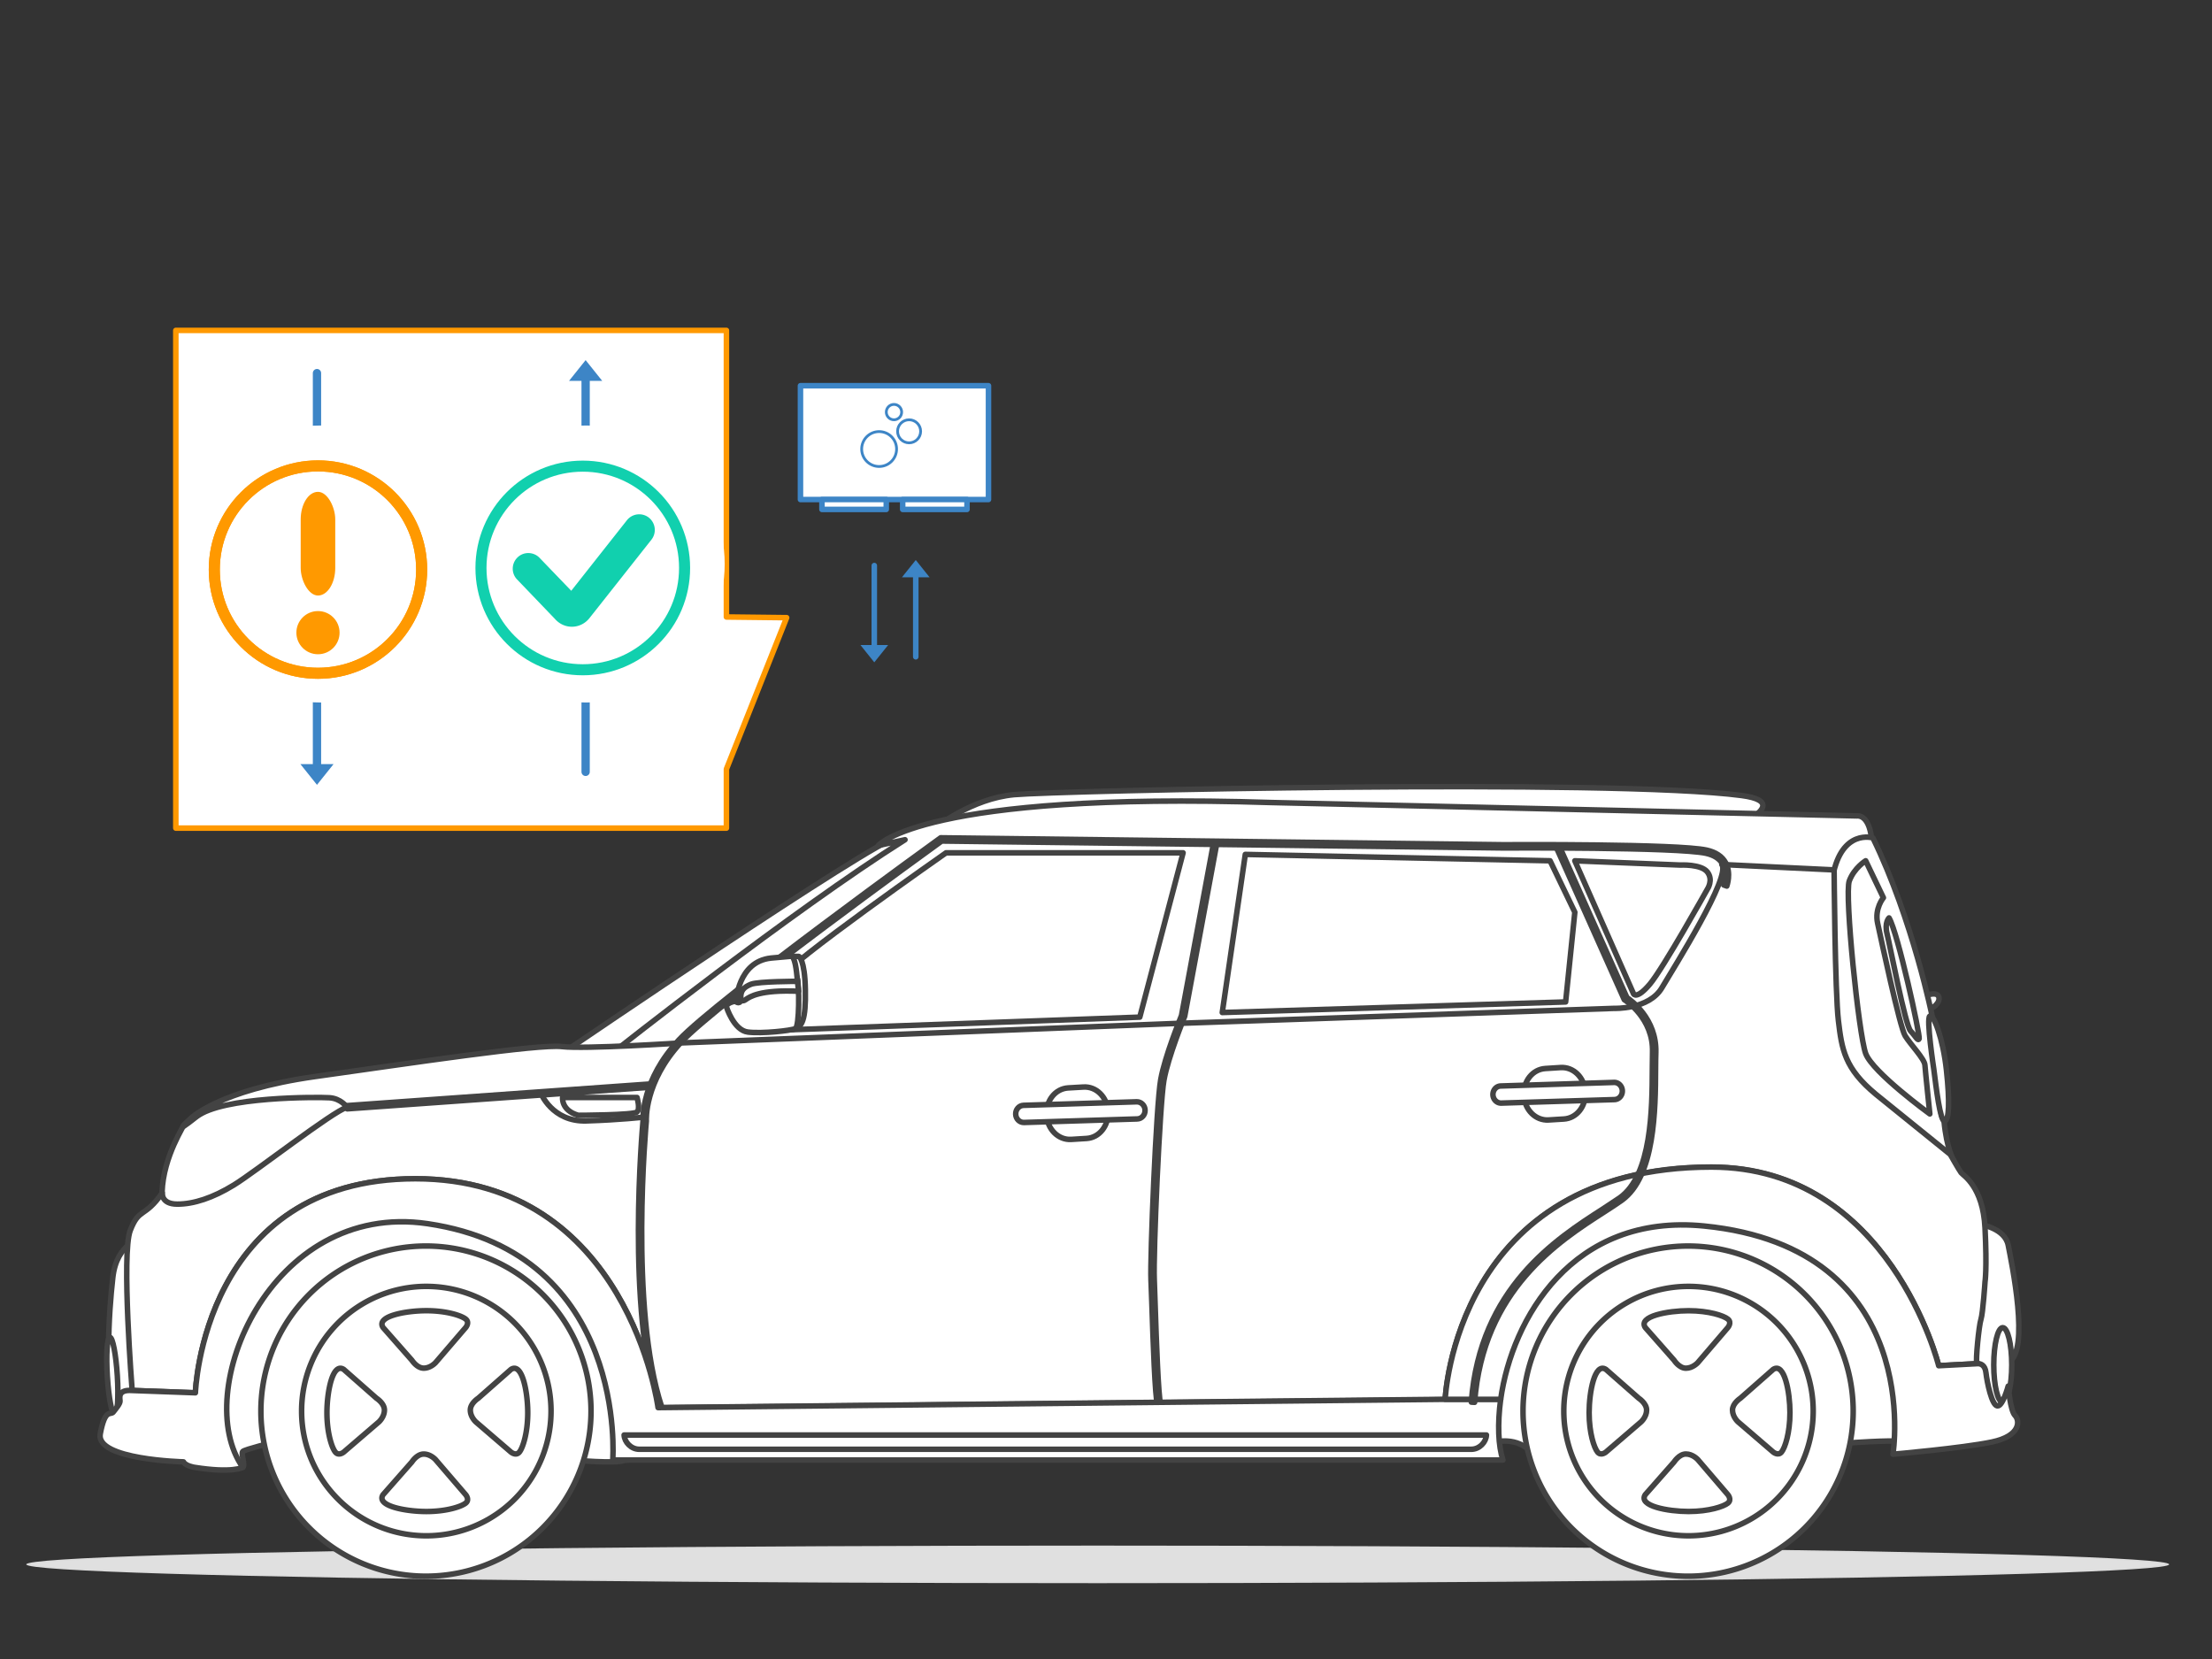 <svg xmlns="http://www.w3.org/2000/svg" xmlns:xlink="http://www.w3.org/1999/xlink" width="800" height="600" stroke="#000" stroke-linecap="round" stroke-linejoin="round" fill="#fff" fill-rule="evenodd"><rect width="100%" height="100%" fill="#333333" stroke="none"/><style><![CDATA[.B{stroke-width:2}.C{stroke:none}.D{fill:none}.E{stroke:#3d85c6}.F{fill:#3d85c6}.G{fill-rule:nonzero}]]></style><defs><path d="M0 0l4 5h-8z" id="A" class="C"/></defs><ellipse cx="397" cy="565.78" fill="#e0e0e0" rx="387.5" ry="6.8" stroke-opacity=".02"/><g stroke="#434343" stroke-linejoin="miter" stroke-linecap="butt" class="B G"><path d="M70.58 519.09s16.22 12.28 17.23 11.57c.99-.71-.77-4.97 0-5.72.75-.75 11.31-3.36 11.31-3.36l107.97 6.45s15.69 1.45 18.63.12c2.94-1.32 310.75-10.18 310.75-10.18l3.48 3.75s8.98-2.83 14.51 4.25c5.52 7.11 132.16-7.82 134.82-4.25 2.68 3.56-7.12-99.57-7.12-99.57l-258.2 13.76-298.47-14.87s-65.46 48.8-54.91 98.05m268.03-219.93s12.74-10.33 28.18-11.77c15.45-1.43 216.42-5.89 263.07.32 46.67 6.21-133.91 53.5-133.91 53.5l-157.34-42.05"/><path d="M204.2 380.39s111.95-76.28 120.23-77.55c8.27-1.27 12.41 6.06 12.41 6.06l-126.43 81.69-6.21-10.2"/><path d="M222.07 380.36s64.27-50.84 105.24-76.66l-9.66 2.09s16.17-19.53 142.19-15.54l211.74 4.83s5.01-.95 5.46 10.5c0 0-12.82 6.09-12.39 9.46.41 3.36-59.02 58.4-59.02 58.4L355.24 387.5l-133.17-7.14m492.75 94.73l1.63-32.2s8.65 1.35 9.85 7.45c1.18 6.12 8.04 38.63 0 42.33-8.06 3.71-.46 13.71-.46 13.71l-10.58 12.83s-11.33-37.41-.44-44.12m-663.48-27.1s-9.08 1.17-10.54 14.04-3.22 38.04 2.05 52.37c5.26 14.33 9.66 2.81 9.66 2.81l-1.17-69.22"/><path d="M42.43 497.56c.48 7.72.06 14.05-.93 14.11-1 .05-2.21-6.16-2.68-13.88-.49-7.74-.08-14.05.92-14.11s2.2 6.15 2.69 13.88m653.08-137.12s4.81-2.2 5.64 0c.83 2.22-2.48 4.63-4.16 4.85-1.69.23-1.48-4.85-1.48-4.85"/><path d="M677.36 303.04s-11.21-3.45-14.51 13.79c-3.31 17.24-2.45 61.62-2.45 61.62l23.13 34.19 22.99 6.91s-2.45-3.77-3.45-14.24c0 0-1.3-1.73-1.3-5.18s-5.31-31.46-2.88-32.18c0 0-7.03-35.18-21.53-64.91M77.13 400.2s-9.89 5.12-10.92 7.19c-1.02 2.07-9.19 15.39-7.34 28.82 1.87 13.44 19.51 6.06 19.51 6.06l22.76-13.01 33.78-33.44s-48.5-2.93-57.79 4.38"/><path d="M674.75 311.31l6.41 13.37s-3.27 3.87-2.09 9.23c1.18 5.35 8.02 37.6 9.96 40.72 1.93 3.12 6.99 8.32 7.14 10.56.15 2.22 1.78 17.68 1.78 17.68s-20.66-15.01-23.2-21.85c-2.52-6.84-7.72-57.67-5.93-62.42 1.78-4.75 5.93-7.29 5.93-7.29m8.45 20.66s-1.75 1.63-.71 5.8c1.05 4.16 6.55 32.98 8.48 35.07 1.93 2.08 2.68 3.86 3.11 2.83.45-1.05-7.67-38.3-10.88-43.7m16.2 54.83s-2.84-18.58-1.45-19.32c1.38-.73 4.77 8.08 6.01 19.55 1.24 11.45.96 18.13-.66 18.43-1.62.28-3.09-12.41-3.9-18.66m-549.18 39.54c76.95 0 87.77 82.81 87.77 82.81l284.68-2.93s3.52-84.06 96.26-84.06c64.47 0 82.23 71.77 82.23 71.77l14.29-.76c-.3-.02-.51.02-.51.02-.49-1 .76-13.82 1.5-16.04.72-2.21 1.47-13.56 1.47-13.56s.74-4.44 0-19.49c-.74-15.04-7.9-18.99-8.64-19.97-.74-.99-3.93-6.62-3.93-6.62l-26.88-21.73c-11.36-9.38-12.35-16.29-13.58-26.65s-1.55-54.52-1.55-54.52l-40.62-1.95c3.46 4.2-17 36.75-21.69 44.63-4.69 7.89-17.27 7.4-17.27 7.4l-157.59 5.42-179.54 7.06s-35.03 2.32-43.41 1.34c-8.37-1-54.25 5.92-89.26 10.84-35.02 4.93-45.14 15.3-45.14 15.3s-7.15 6.65 2.21-.74c9.38-7.4 43.91-7.15 48.09-6.9 4.2.24 6.41 3.44 6.41 3.44-5.16 1.49-33.28 23.43-40.94 28.12-7.64 4.69-14.54 6.92-20.46 6.92s-5.43-4.07-5.43-4.07c-6.41 9.23-8.4 5.22-11.59 13.62-3.22 8.38.7 57.85.7 57.85l22.86.85s2.61-77.4 79.56-77.4"/><path d="M721.07 493.65c0 7.45 1.46 13.48 3.24 13.48 1.8 0 3.27-6.03 3.27-13.48 0-7.46-1.47-13.49-3.27-13.49-1.78 0-3.24 6.03-3.24 13.49m-437-121.16l128.15-4.63 15.66-59.43h-85.72s-57.21 39.96-60.33 45.8c-3.13 5.82 2.24 18.26 2.24 18.26"/><path d="M450.38 309.01l-8.33 57.18 124.18-3.82 3.33-32.45-8.96-18.61-110.22-2.3m119.18 2.31l21.25 48.14s1.05 2.14 5.84-3.48c4.78-5.63 20.83-34.37 20.83-34.37s2.29-3.33 0-6.26c-2.29-2.91-9.79-2.49-9.79-2.49l-38.13-1.54m-374.01 83.92s4.07 10.53 16.47 10.15c12.41-.39 20.71-1.36 20.71-1.36s2.13-10.14 2.95-11.45l-40.13 2.66"/><path d="M238.22 509.3c-11.79-35.55-5.85-101.81-5.65-103.92-.05-1.08-.55-14.82 12.96-29.28 13.64-14.62 93.72-72.4 94.52-72.99l.15-.11h.2l203.2 2.51c2.55-.02 63.23-.36 73.65 1.95 3.29.73 5.6 2.27 6.85 4.57 2.07 3.79.47 8.25.42 8.43l-1.12-.4c.02-.04 1.48-4.16-.33-7.48-1.08-1.99-3.14-3.32-6.07-3.97-10.29-2.29-72.78-1.94-73.42-1.94l-202.99-2.5c-4.02 2.9-80.92 58.5-94.2 72.72-13.41 14.36-12.66 28.32-12.64 28.45v.06.03c-.07.68-6.26 67.79 5.59 103.5l-1.12.37"/><path d="M125.59 401.03l-.1-1.17L235.65 392l.08 1.17-110.14 7.86m104.8-4.11h-26.92s-.58 4.65 5.67 6.44c0 0 20.02-.03 21.25-1.2 1.23-1.16 0-5.24 0-5.24m52.23-48.67l2.7-2.35h3.59s2.14.95 2.36 11.99c.22 11.03-1.24 13.8-4.33 14.35-3.08.54-4.32-23.99-4.32-23.99"/><path d="M262.72 364.13s2.63 8.5 7.75 9.13c5.08.64 15.7-.53 17.18-1.26 1.5-.75 1.48-15.85.63-18.48-.83-2.65-14.43-.64-14.43-.64l-5.63 3.62-1.27 5.42s-4.13.41-4.23 2.21"/><path d="M267.9 361.5s.45.99 1.81 0c1.39-.98 5.17-3.63 19.1-3l-.45-4.33s-23.23-2.83-20.46 7.33"/><path d="M266.21 362.32s.53-14.53 12.63-15.82l7.01-.63s1.81-1.59 2.54 9.04c0 0-14.11 0-16.77 1.05-2.65 1.07-3.82 2.34-3.71 4.99.1 2.66-1.7 1.37-1.7 1.37m152.43 146c-.93-3.39-1.6-23.23-2.04-36.37l-.33-9.01c-.36-8.31 1.91-63.34 3.52-72.46 1.5-8.43 7.11-22.19 7.52-23.19l11.6-62.48 1.15.22-11.61 62.59-.04.05c-.05.15-5.93 14.43-7.46 23.01-1.5 8.33-3.92 62.69-3.49 72.2l.31 9.03c.41 12.29 1.11 32.84 1.99 36.1l-1.12.31"/><path d="M238 509.08s-10.83-82.77-87.78-82.77-79.55 77.41-79.55 77.41l-22.87-.83c-5.48-.4-4.39 2.87-4.39 3.85s-1.48 2.71-2.46 3.96c-1 1.23-2.96-1.48-4.69 7.88-1.73 9.37 30.09 10.12 30.09 10.12.75 1.48 3.94 1.98 3.94 1.98 13.83 2.21 17.52 0 17.52 0-19-26.9 9.86-96.5 66.83-88.12 72.73 10.7 66.97 85.48 66.97 85.48h321.94c-1.69-5.18-2.01-12.94-.82-21.96h-20.06l-284.67 3"/><path d="M728.76 511.93c-1.73-1.73-2.47-10.62-2.47-10.62s-1.98 7.41-3.93 7.16c-1.99-.25-3.7-8.39-4.12-12.07-.31-2.74-1.96-3.19-2.79-3.23l-14.3.76s-17.73-71.85-82.21-71.85c-92.76 0-96.27 84-96.27 84h20.07c4.08-29.07 25.95-67.44 73.56-62.68 80.24 8.02 68.31 82.54 68.31 82.54s25.16-2.2 35.76-4.42c10.61-2.21 10.12-7.86 8.39-9.59"/><path d="M533.31 507.17l-1.18-.07c3.09-41.29 30.83-59.12 47.43-69.77l6.27-4.15c11.58-8.27 11.69-32.23 11.76-46.55l.07-6.04c.39-12.38-9.94-18.87-10.05-18.92l-.16-.11-.07-.17-24.4-54.66 1.07-.49 24.33 54.52c1.34.91 10.83 7.67 10.47 19.87-.06 1.71-.08 3.69-.09 6-.06 14.54-.19 38.88-12.26 47.5-1.78 1.27-3.89 2.62-6.32 4.2-16.4 10.52-43.85 28.14-46.87 68.84m-307.59 11.82c.12 2.58 2.53 5.16 5.48 5.16h300.91c2.95 0 5.36-2.58 5.48-5.16H225.72"/><path d="M400.72 401.94c.31 5.22-3.17 9.53-7.77 9.8l-5.54.34c-4.6.27-8.57-3.58-8.89-8.8-.31-5.24 3.17-9.53 7.77-9.82l5.54-.32c4.6-.29 8.57 3.56 8.89 8.8"/><path d="M414.13 401.5c.05 1.72-1.21 3.13-2.83 3.18l-40.94 1.28c-1.62.05-2.97-1.29-3.02-3.01-.05-1.71 1.21-3.14 2.83-3.19l40.94-1.28c1.62-.03 2.97 1.31 3.02 3.02m159.21-6.59c.32 5.22-3.16 9.53-7.75 9.8l-5.55.34c-4.6.27-8.58-3.57-8.89-8.81-.32-5.23 3.15-9.53 7.77-9.8l5.53-.35c4.62-.27 8.58 3.59 8.89 8.82"/><path d="M586.74 394.49c.05 1.71-1.22 3.14-2.83 3.19l-40.95 1.27c-1.61.05-2.95-1.31-3.02-3.01-.04-1.72 1.21-3.15 2.84-3.18l40.95-1.29c1.61-.05 2.95 1.3 3.01 3.02M213.75 510.34a59.7 59.7 0 0 1-59.69 59.71 59.7 59.7 0 1 1 0-119.41 59.7 59.7 0 0 1 59.69 59.7"/><path d="M109.08 510.33c0 24.92 20.21 45.11 45.11 45.11a45.1 45.1 0 1 0 0-90.2 45.1 45.1 0 0 0-45.11 45.09"/><path d="M138.54 480.11l10.43 11.85s1.82 2.85 4.28 2.85c2.47 0 4.27-1.99 4.27-1.99l10.91-12.71s1.53-1.82 0-3.04c-1.51-1.24-6.84-3.04-14.24-3.04s-18.31 1.99-15.65 6.08m0 60.47l10.43-11.85s1.8-2.85 4.27-2.85c2.48 0 4.27 2 4.27 2l10.91 12.7s1.53 1.81 0 3.04c-1.51 1.23-6.84 3.04-14.23 3.04s-18.3-1.99-15.65-6.08m46.26-45.31l-11.86 10.44s-2.84 1.8-2.84 4.26c0 2.48 1.99 4.28 1.99 4.28l12.71 10.92s1.81 1.51 3.04 0c1.23-1.52 3.03-6.86 3.03-14.25s-1.99-18.31-6.07-15.65m-60.48 0l11.86 10.44s2.85 1.8 2.85 4.26c0 2.48-1.99 4.28-1.99 4.28l-12.72 10.92s-1.8 1.51-3.03 0c-1.25-1.52-3.05-6.86-3.05-14.25s2.01-18.31 6.08-15.65m545.91 15.08a59.7 59.7 0 1 1-119.41 0 59.7 59.7 0 1 1 119.41 0"/><path d="M565.57 510.34a45.1 45.1 0 1 0 90.2 0 45.1 45.1 0 1 0-90.2 0"/><path d="M595.03 480.11l10.44 11.85s1.8 2.87 4.27 2.87c2.46 0 4.28-2 4.28-2l10.89-12.72s1.53-1.81 0-3.04c-1.5-1.23-6.84-3.03-14.23-3.03-7.4 0-18.31 1.98-15.65 6.07m0 60.46l10.44-11.85s1.8-2.86 4.27-2.86c2.46 0 4.28 2 4.28 2l10.89 12.71s1.53 1.8 0 3.05c-1.5 1.23-6.84 3.03-14.23 3.03-7.4 0-18.31-1.99-15.65-6.08m46.26-45.31l-11.86 10.44s-2.85 1.81-2.85 4.26c0 2.48 2 4.27 2 4.27l12.71 10.92s1.81 1.51 3.03 0c1.23-1.51 3.04-6.84 3.04-14.24 0-7.39-1.99-18.31-6.07-15.65m-60.48.01l11.86 10.42s2.85 1.82 2.85 4.29-2 4.26-2 4.26l-12.71 10.92s-1.8 1.52-3.03 0c-1.23-1.53-3.05-6.85-3.05-14.24 0-7.41 2-18.32 6.08-15.65"/></g><g class="E"><path d="M289.5 139.5h68v41.16h-68z" class="B"/><path d="M297.27 180.66h23.26v3.58h-23.26zm29.2 0h23.26v3.58h-23.26z" class="B"/><circle cx="323.32" cy="149.04" r="2.78"/><circle cx="328.79" cy="155.99" r="4.17"/><circle cx="317.95" cy="162.4" r="6.31"/></g><g transform="translate(331.2 202.54)" class="E"><path d="M0 5.63V35" class="B D"/><use stroke-width="1.6" transform="matrix(1.25 0 0 1.25 0 0)" xlink:href="#A" class="F"/></g><g transform="matrix(-1 0 0 -1 316.2 239.54)" class="E"><path d="M0 5.63V35" class="B D"/><use stroke-width="1.6" transform="matrix(1.25 0 0 1.25 0 0)" xlink:href="#A" class="F"/></g><path d="M262.72 119.5H63.59v180h199.13v-21.36l21.78-54.75-21.78-.25V119.5" stroke="#f90" class="B"/><g transform="matrix(0 -1 1 0 211.8 279.15)" class="E"><path d="M0 0h142.16" stroke-width="3" class="D"/><use transform="matrix(0 1.5 -1.5 0 148.905 -148.905)" x="99.27" xlink:href="#A" class="B F"/></g><circle cx="50.09" cy="50.09" transform="matrix(0 -1 1 0 110.37 260.2)" r="50.09" class="C"/><g transform="translate(65.91 134.94)"><g transform="matrix(0 1 -1 0 48.73 0)" class="E"><path d="M0 0h142.16" stroke-width="3" class="D"/><use transform="matrix(0 1.5 -1.5 0 148.905 -148.905)" x="99.27" xlink:href="#A" class="B F"/></g><circle cx="50.09" cy="50.09" r="50.09" transform="matrix(0 1 -1 0 100.18 18.95)" class="C"/><g stroke="#f90" stroke-width="4"><circle cx="49.09" cy="71.06" fill-opacity=".7" r="37.5"/><circle cx="49.09" cy="71.06" r="37.5" class="D"/></g><g fill="#f90" class="C"><circle cx="49.09" cy="93.87" r="7.81"/><rect height="37.5" rx="10" width="12.5" x="42.84" y="42.94"/></g></g><circle cx="50.09" cy="50.09" transform="matrix(0 1 -1 0 262.09 153.89)" r="50.09" class="C"/><path d="M234.67 187.21c-2.45-1.93-5.98-1.5-7.92.92l-20.15 25.53-11.45-11.9c-2.15-2.24-5.74-2.34-7.98-.16-2.23 2.15-2.33 5.74-.15 7.98l13.69 14.27c1.56 1.78 3.77 2.82 6.1 2.82h.09c2.46-.03 4.76-1.17 6.32-3.16l22.4-28.35a5.7 5.7 0 0 0-.95-7.95z" fill="#11d0ae" class="C G"/><circle cx="210.77" cy="205.41" stroke="#11d0ae" r="36.82" stroke-width="4" class="D"/></svg>